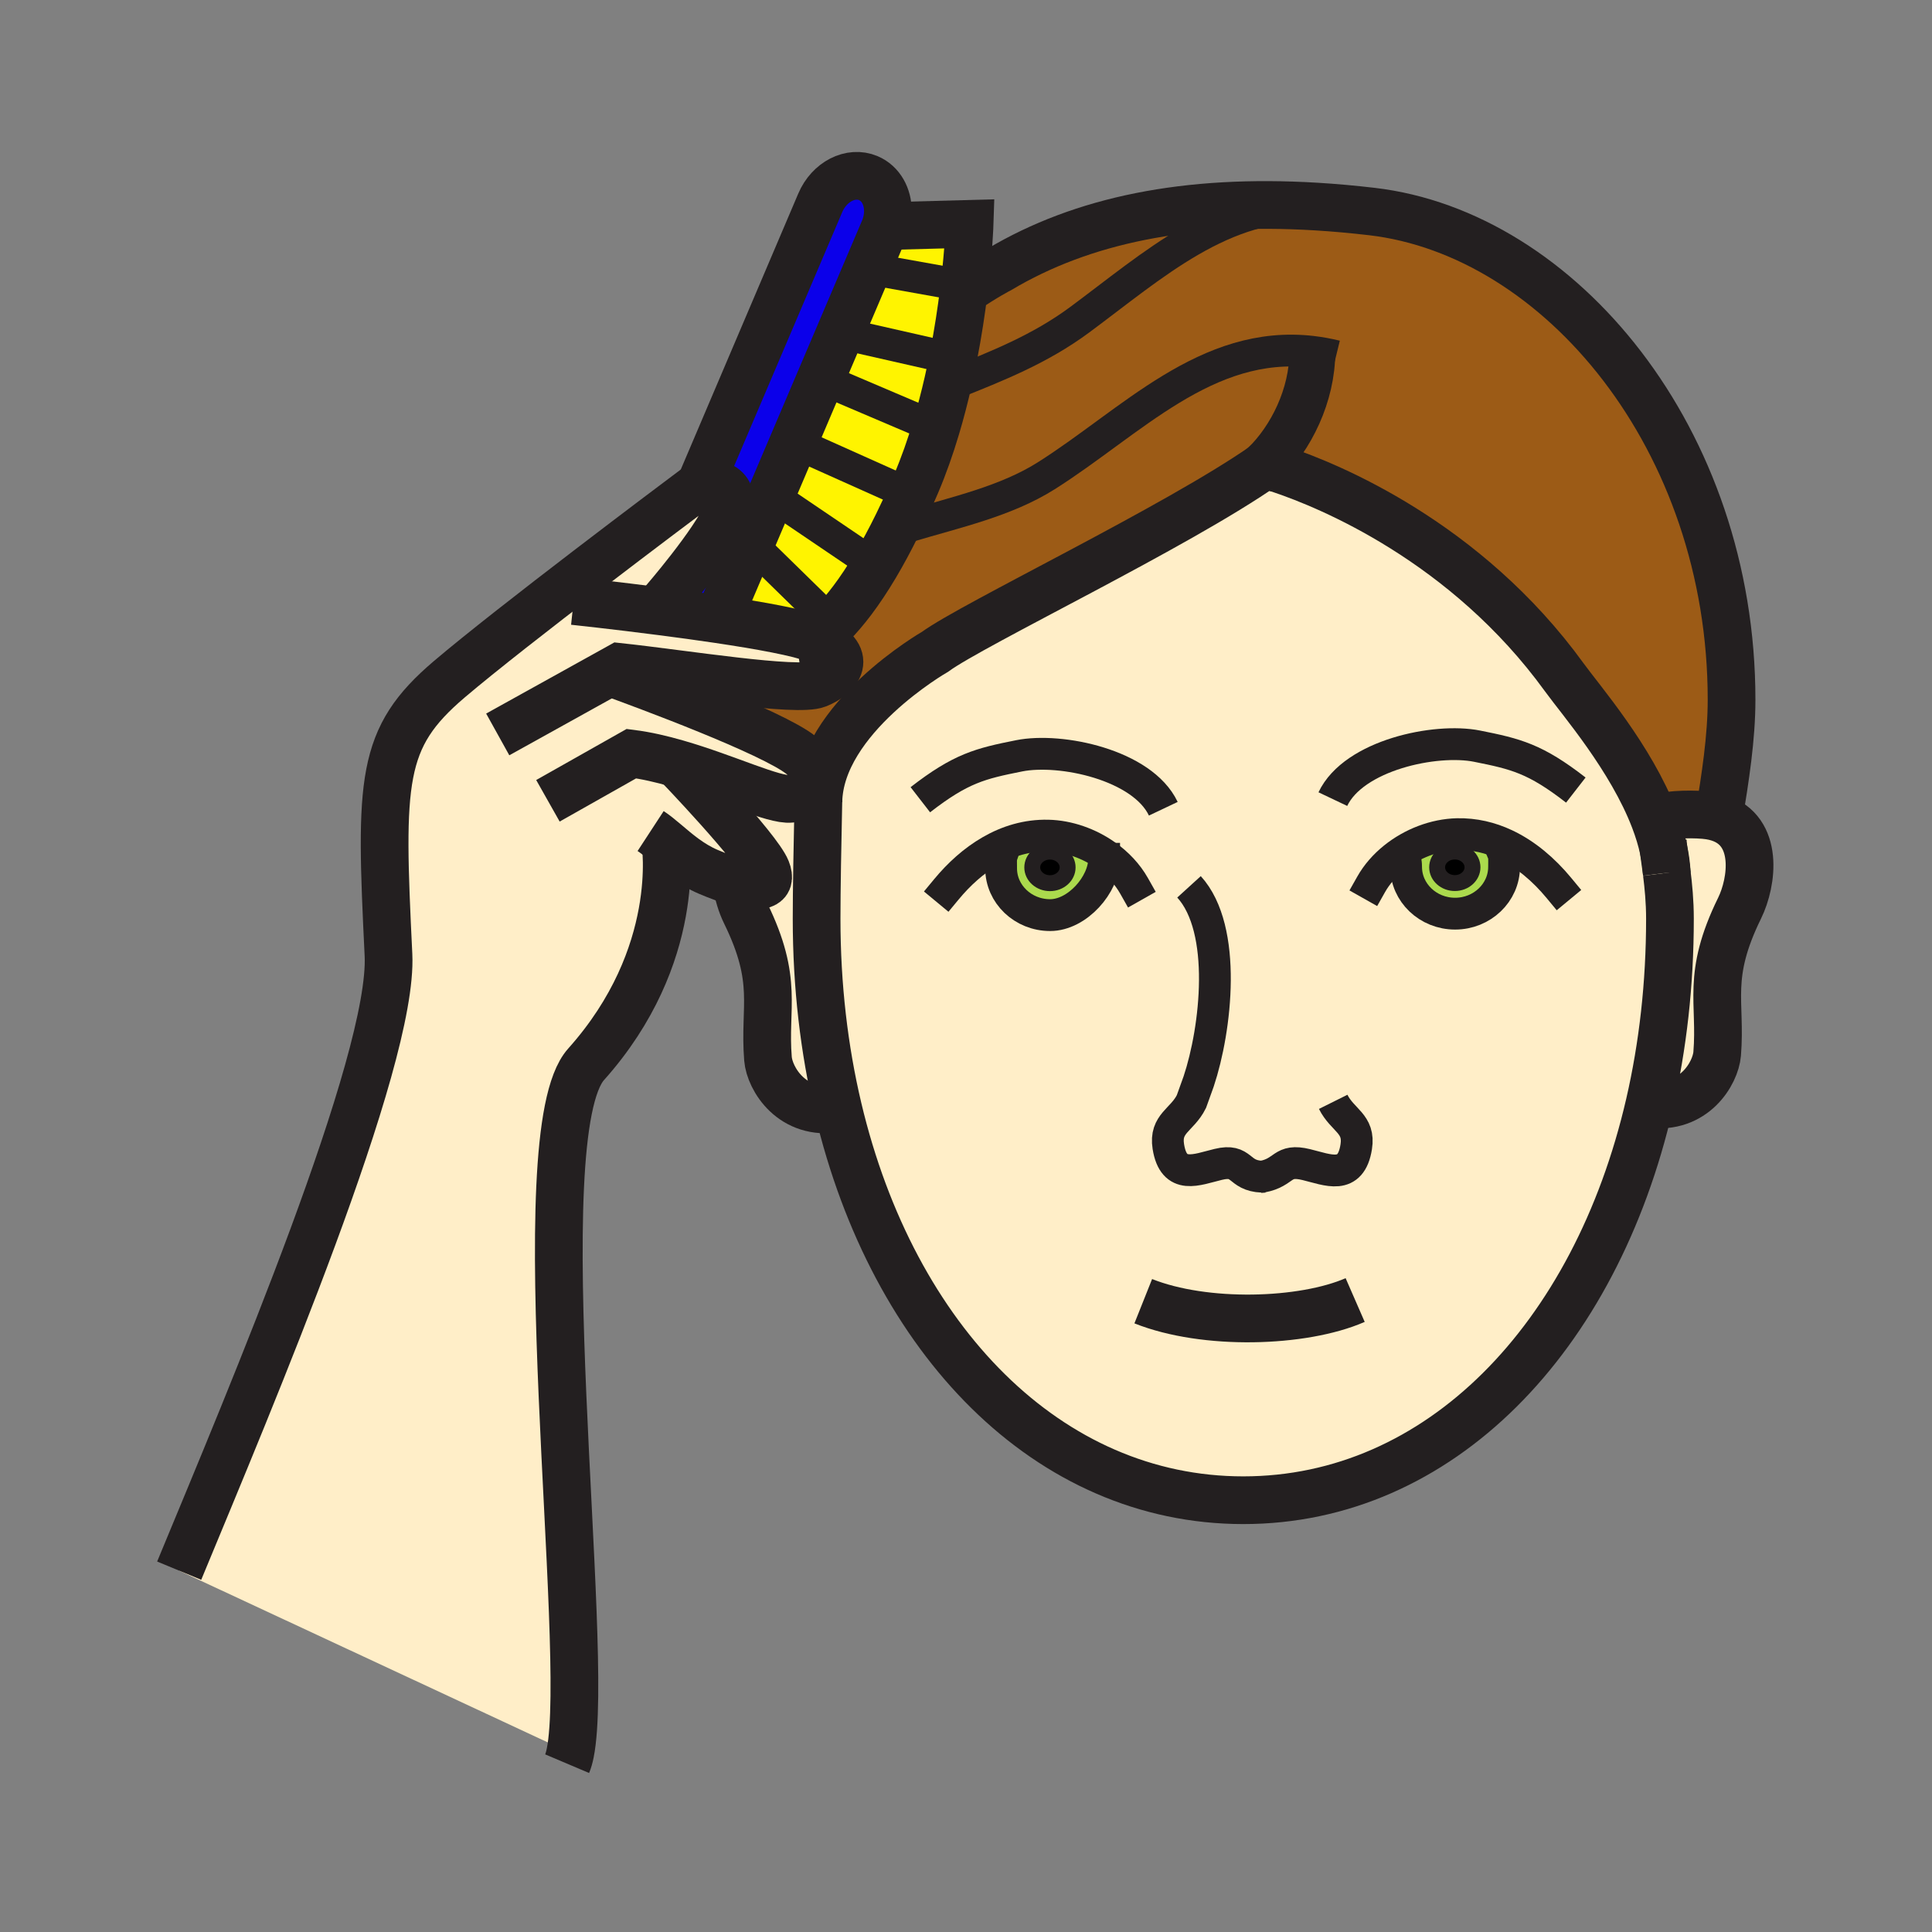 <svg enable-background="new 0 0 850.394 850.394" height="850.394" viewBox="0 0 850.394 850.394" width="850.394" xmlns="http://www.w3.org/2000/svg"><rect x="0" y="0" width="850.394" height="850.394" fill="#808080" stroke="none"/><path d="m462.15 374.85c4.3 0 7.779 3.11 7.779 6.95 0 3.83-3.479 6.94-7.779 6.94-4.301 0-7.79-3.11-7.79-6.94 0-3.84 3.49-6.95 7.79-6.95z"/><path d="m640.36 374.81c4.3 0 7.779 3.1 7.779 6.94 0 3.83-3.479 6.94-7.779 6.94-4.301 0-7.79-3.11-7.79-6.94 0-3.84 3.49-6.94 7.79-6.94z"/><path d="m486 378c0 11.38-11.86 24.8-23.78 24.8-11.899 0-21.569-9.22-21.569-20.6 0-2.82-.181-4.25.369-5.85l-5.079-1.73c7.6-4.41 16.109-7.01 25.359-6.81 8.92.2 18.04 3.43 25.49 8.7zm-16.07 3.8c0-3.84-3.479-6.95-7.779-6.95-4.301 0-7.79 3.11-7.79 6.95 0 3.83 3.489 6.94 7.79 6.94 4.299 0 7.779-3.11 7.779-6.94z" fill="#abda4d"/><path d="m662.54 371.76c-6.49-3.05-13.57-4.76-21.14-4.6-9.86.23-19.96 4.14-27.79 10.44l5.029.96c.04.68.271 1.39.271 3 0 11.37 9.649 20.6 21.57 20.6 11.89 0 21.56-9.23 21.56-20.6 0-3.1.21-4.53-.55-6.34zm-200.32 31.04c11.92 0 23.78-13.42 23.78-24.8l.79-1.49c-7.45-5.27-16.57-8.5-25.49-8.7-9.25-.2-17.76 2.4-25.359 6.81l5.079 1.73c-.55 1.6-.369 3.03-.369 5.85-.001 11.38 9.669 20.6 21.569 20.6zm93.34 115.14c-.01 0-.01 0-.01 0-.28.05-.56.1-.85.14l1.83-.12c-.34 0-.66-.01-.97-.02zm-186.67-30.08c-6.15-25.96-9.45-53.98-9.45-83.42 0-12.69.37-33.2.77-51.52h.01c.67-36.98 51.35-66.02 51.35-66.02 16.57-12.16 106.7-55.17 145.17-82.15 1.02.9 4.149 1.58 7.359 2.03 20.5 6.91 81.061 31.45 124.46 91.38 7.311 10.09 29.341 35.44 39.681 62.52 1.689 4.42 3.069 8.89 4.02 13.34.34 2.73.87 6.15 1.38 10.12v.04c.73 5.75 1.41 12.64 1.41 20.26 0 28.69-3.13 56.02-8.979 81.42-23.791 103.22-92.531 174.48-178.821 174.48-85.74 0-154.15-70.34-178.36-172.48z" fill="#ffeec8"/><path d="m732.26 374.02c-.95-4.45-2.33-8.92-4.02-13.34l1.76-.68c4.75-1.7 16.87-1.88 22.66-.95 1.38.22 2.67.53 3.859.91 17.841 5.69 14.87 28.19 9.181 39.78-14.75 30.08-8 41.149-9.87 64.12-.7 8.489-10.13 24.75-29.76 22 5.85-25.4 8.979-52.73 8.979-81.42 0-7.62-.68-14.51-1.41-20.26 0-.01 0-.03 0-.04-.179-3.35-.659-6.73-1.379-10.12z" fill="#ffeec8"/><path d="m577.64 154.86c-46.59-5.5-79.87 31.03-117.149 54.58-17.69 11.17-39.64 16.01-60.36 22.19l-4.99-.99c1.95-3.98 3.94-8.24 5.95-12.82.7-1.57 1.4-3.18 2.1-4.82 3.42-8.03 6.35-16.4 8.85-24.79 2.02-6.75 3.76-13.52 5.27-20.14l2.7.61c18.69-7.5 37.67-14.94 55.2-27.92 32.24-23.87 63.31-52.27 104.19-49.78v-.06c7.909.48 16.04 1.21 24.39 2.18 82.76 9.64 158.38 100.16 158.38 214.88 0 16.79-2.76 34.33-5.65 51.97v.01c-1.189-.38-2.479-.69-3.859-.91-5.79-.93-17.91-.75-22.66.95l-1.76.68c-10.34-27.08-32.37-52.43-39.681-62.52-43.399-59.93-103.96-84.47-124.46-91.38-4.529-1.53-7.109-2.2-7.109-2.2-.08.06-.16.12-.25.17-.15-.13-.26-.27-.311-.41 11.851-11.54 21.21-30.37 21.21-49.47v-.01z" fill="#9c5b16"/><path d="m662.54 371.76-1.05 3.46c.76 1.81.55 3.24.55 6.34 0 11.37-9.67 20.6-21.56 20.6-11.921 0-21.57-9.23-21.57-20.6 0-1.61-.23-2.32-.271-3l-5.029-.96c7.83-6.3 17.93-10.21 27.79-10.44 7.57-.16 14.65 1.55 21.14 4.6zm-14.4 9.99c0-3.84-3.479-6.94-7.779-6.94-4.301 0-7.79 3.1-7.79 6.94 0 3.83 3.489 6.94 7.79 6.94 4.299 0 7.779-3.11 7.779-6.94z" fill="#abda4d"/><path d="m579.4 90.92v.06c-40.881-2.49-71.95 25.91-104.19 49.78-17.53 12.98-36.51 20.42-55.2 27.92l-2.7-.61c.86-3.79 1.65-7.53 2.36-11.2 2.04-10.42 3.5-20.22 4.55-28.7 9.419-6.41 15.73-9.63 15.73-9.63 36.49-21.71 82.38-31.07 139.45-27.62z" fill="#9c5b16"/><path d="m577.64 154.86v.01c0 19.1-9.359 37.93-21.21 49.47.051.14.16.28.311.41-38.471 26.98-128.601 69.99-145.17 82.15 0 0-50.68 29.04-51.35 66.02h-.01c.06-2.88.13-5.71.19-8.44l-.32-.07c.64-3.04-1.23-7.04-7.46-12.01-12.75-10.17-68.91-30.94-84.23-36.49l4.23-2.35c28.01 3 78.24 11.19 87.21 7.57 8.95-3.61 16.66-12.31-.75-19.73-.13-.06-.26-.11-.4-.16 2.2-1.57 4.82-3.76 7.8-6.8 5.28-5.39 11.69-13.46 18.85-25.53 3.14-5.29 6.42-11.34 9.81-18.27l4.99.99c20.72-6.18 42.67-11.02 60.36-22.19 37.279-23.55 70.559-60.08 117.149-54.58z" fill="#9c5b16"/><path d="m393.51 99.43 33.28-.9s-.35 10.85-2.26 27.15l-2.1-.25-40.55-7.27 7.22-16.95c.29-.69.55-1.38.76-2.07z" fill="#fff400"/><path d="m422.43 125.43 2.1.25c-.1.81-.2 1.64-.31 2.49-1.05 8.48-2.51 18.28-4.55 28.7l-5.04-.05-44.87-10.19 12.12-28.47z" fill="#fff400"/><path d="m414.63 156.82 5.04.05c-.71 3.67-1.5 7.41-2.36 11.2-1.51 6.62-3.25 13.39-5.27 20.14l-50.78-21.63 8.5-19.95z" fill="#fff400"/><path d="m361.26 166.58 50.78 21.63c-2.5 8.39-5.43 16.76-8.85 24.79-.7 1.64-1.4 3.25-2.1 4.82l-51.77-23.19z" fill="#fff400"/><path d="m349.32 194.63 51.77 23.19c-2.01 4.58-4 8.84-5.95 12.82-3.39 6.93-6.67 12.98-9.81 18.27h-.01l-45.88-31.07z" fill="#fff400"/><path d="m390.82 92.92c0 2.03-.31 4.13-.96 6.22-.21.69-.47 1.38-.76 2.07l-7.22 16.95-12.12 28.47-8.5 19.95-11.94 28.05-9.88 23.21-9.06 21.27-14.25 33.47c-8.22-1.23-16.71-2.38-24.71-3.41l.52-4.16s22.44-25.86 28.19-39.4c5.77-13.54-10.24-13.5-10.24-13.5s-.59.44-1.68 1.26l52.84-124.1c3.96-9.29 13.44-14.15 21.18-10.85 5.46 2.32 8.59 8.06 8.59 14.5z" fill="#0b00ea"/><path d="m385.32 248.91h.01c-7.16 12.07-13.57 20.14-18.85 25.53l-36.1-35.33 9.06-21.27z" fill="#fff400"/><path d="m366.48 274.44c-2.98 3.04-5.6 5.23-7.8 6.8-6.98-2.82-24.08-5.91-42.55-8.66l14.25-33.47z" fill="#fff400"/><path d="m368.89 487.86c-20.38 3.529-30.14-13.181-30.85-21.82-1.87-22.95 4.88-34.021-9.87-64.12-1.84-3.74-3.39-8.62-4.05-13.7 10.28 2.91 16.15 1.81 13.28-5.31-3.89-9.66-39.57-46.85-39.57-46.85l.01-.02c21.99 6.33 42.83 16.39 50.21 15.56 5.55-.62 11.16-3 12.03-7.19l.32.07c-.06 2.73-.13 5.56-.19 8.44-.4 18.32-.77 38.83-.77 51.52 0 29.44 3.3 57.46 9.45 83.42z" fill="#ffeec8"/><path d="m358.68 281.24c.14.05.27.1.4.16 17.41 7.42 9.7 16.12.75 19.73-8.97 3.62-59.2-4.57-87.21-7.57l-4.23 2.35c15.32 5.55 71.48 26.32 84.23 36.49 6.23 4.97 8.1 8.97 7.46 12.01-.87 4.19-6.48 6.57-12.03 7.19-7.38.83-28.22-9.23-50.21-15.56l-.01.02s35.68 37.19 39.57 46.85c2.87 7.12-3 8.22-13.28 5.31-3.64-1.02-7.84-2.55-12.4-4.49-7.76-3.31-13.68-8.51-18.84-12.87 0 0 8 49.62-34.9 97.61-27.56 30.83 2.21 257.46-6.98 303.07l-172.13-80.19c31.73-76.6 94.4-224.56 92.12-271.06-3.77-77.01-3.68-95.4 26.76-121.29 27.86-23.68 98.68-76.81 110.46-85.63 1.09-.82 1.68-1.26 1.68-1.26s16.01-.04 10.24 13.5c-5.75 13.54-28.19 39.4-28.19 39.4l-.52 4.16c8 1.03 16.49 2.18 24.71 3.41 18.47 2.75 35.57 5.84 42.55 8.66z" fill="#ffeec8"/><g fill="none"><path d="m416.55 391.47c5.54-6.69 12.05-12.61 19.391-16.85 7.6-4.41 16.109-7.01 25.359-6.81 8.92.2 18.04 3.43 25.49 8.7 5.11 3.6 9.43 8.18 12.38 13.4" stroke="#231f20" stroke-linecap="square" stroke-miterlimit="10" stroke-width="14"/><path d="m486 378c0 11.38-11.86 24.8-23.78 24.8-11.899 0-21.569-9.22-21.569-20.6 0-2.82-.181-4.25.369-5.85" stroke="#231f20" stroke-linecap="square" stroke-miterlimit="10" stroke-width="14"/><path d="m686.14 390.81c-6.569-7.94-14.52-14.79-23.6-19.05-6.49-3.05-13.57-4.76-21.14-4.6-9.86.23-19.96 4.14-27.79 10.44-4.11 3.3-7.591 7.25-10.091 11.68" stroke="#231f20" stroke-linecap="square" stroke-miterlimit="10" stroke-width="14"/><path d="m618.64 378.56c.04.68.271 1.39.271 3 0 11.37 9.649 20.6 21.57 20.6 11.89 0 21.56-9.23 21.56-20.6 0-3.1.21-4.53-.55-6.34" stroke="#231f20" stroke-linecap="square" stroke-miterlimit="10" stroke-width="14"/><path d="m324.12 388.22c.66 5.08 2.21 9.96 4.05 13.7 14.75 30.1 8 41.17 9.87 64.12.71 8.64 10.47 25.35 30.85 21.82.2-.03.41-.07.61-.11" stroke="#231f20" stroke-width="21"/><path d="m730 360c4.75-1.7 16.87-1.88 22.66-.95 1.38.22 2.67.53 3.859.91 17.841 5.69 14.87 28.19 9.181 39.78-14.75 30.08-8 41.149-9.87 64.12-.7 8.489-10.13 24.75-29.76 22-.561-.08-1.13-.181-1.7-.29" stroke="#231f20" stroke-width="21"/><path d="m503.22 572.74c27.13 10.819 70.19 9.56 93.271-.51" stroke="#231f20" stroke-width="21"/><path d="m733.64 384.18c.73 5.75 1.41 12.64 1.41 20.26 0 28.69-3.13 56.02-8.979 81.42-23.791 103.22-92.531 174.48-178.821 174.48-85.74 0-154.15-70.34-178.36-172.479-6.15-25.96-9.45-53.98-9.45-83.42 0-12.69.37-33.2.77-51.52.06-2.88.13-5.71.19-8.44" stroke="#231f20" stroke-width="21"/><path d="m731.87 369.72c.02 1.13.17 2.57.39 4.3.34 2.73.87 6.15 1.38 10.12" stroke="#231f20" stroke-width="21"/><path d="m555.56 517.94c10.24-1.91 8.421-7.99 19.431-5.32 9.51 2.3 19.609 7.05 21.97-7.83 1.64-10.23-6.05-11.58-10.14-19.8" stroke="#231f20" stroke-width="14"/><path d="m523.36 390.35c17.06 18.73 11.89 62.72 4.26 85.61l-3.21 8.93c-4.09 8.21-11.78 9.551-10.15 19.79 2.37 14.87 12.46 10.12 21.971 7.84 10.989-2.67 8.489 4.99 19.319 5.421h.01c.311.01.631.02.971.02l-1.83.12c.29-.04.569-.09.85-.14" stroke="#231f20" stroke-width="14"/><path d="m469.93 381.8c0 3.83-3.479 6.94-7.779 6.94-4.301 0-7.79-3.11-7.79-6.94 0-3.84 3.489-6.95 7.79-6.95 4.299 0 7.779 3.11 7.779 6.95z" stroke="#231f20" stroke-width="7"/><path d="m648.14 381.75c0 3.83-3.479 6.94-7.779 6.94-4.301 0-7.79-3.11-7.79-6.94 0-3.84 3.489-6.94 7.79-6.94 4.299 0 7.779 3.1 7.779 6.94z" stroke="#231f20" stroke-width="7"/><path d="m512.04 355.98c-9.2-19.39-45.21-26.94-63.43-23.3-17.141 3.41-25.64 5.47-43.51 19.33" stroke="#231f20" stroke-width="14"/><path d="m586.67 351.74c9.21-19.38 45.22-26.95 63.45-23.31 17.16 3.42 25.649 5.47 43.5 19.33" stroke="#231f20" stroke-width="14"/><path d="m733.64 384.18c0-.01 0-.03 0-.04-.18-3.35-.659-6.73-1.38-10.12-.95-4.45-2.33-8.92-4.02-13.34-10.34-27.08-32.37-52.43-39.681-62.52-43.399-59.93-103.96-84.47-124.46-91.38-4.529-1.53-7.109-2.2-7.109-2.2-.08.06-.16.12-.25.17-38.471 26.98-128.601 69.99-145.17 82.15 0 0-50.68 29.04-51.35 66.02" stroke="#231f20" stroke-width="21"/><path d="m756.52 359.95c2.891-17.64 5.65-35.18 5.65-51.97 0-114.72-75.62-205.24-158.38-214.88-8.35-.97-16.48-1.7-24.39-2.18-57.07-3.45-102.96 5.91-139.45 27.62 0 0-6.311 3.22-15.73 9.63" stroke="#231f20" stroke-width="21"/><path d="m572.06 207.46c-1.229.01-4.64-.21-7.96-.68-3.21-.45-6.34-1.13-7.359-2.03-.15-.13-.26-.27-.311-.41 11.851-11.54 21.21-30.37 21.21-49.47" stroke="#231f20" stroke-width="20.189"/><path d="m420.01 168.68c18.69-7.5 37.67-14.94 55.2-27.92 32.24-23.87 63.31-52.27 104.19-49.78 5.05.31 10.26 1.09 15.649 2.41" stroke="#231f20" stroke-width="14"/><path d="m400.13 231.63c20.72-6.18 42.67-11.02 60.36-22.19 37.279-23.55 70.56-60.08 117.149-54.58 3.41.4 6.88 1.03 10.44 1.9" stroke="#231f20" stroke-width="14"/><path d="m381.88 118.16 40.55 7.27" stroke="#231f20" stroke-width="14"/><path d="m369.76 146.63 44.87 10.19" stroke="#231f20" stroke-width="14"/><path d="m361.26 166.58 50.78 21.63 4.34 1.85" stroke="#231f20" stroke-width="14"/><path d="m291.94 265.01s22.44-25.86 28.19-39.4c5.77-13.54-10.24-13.5-10.24-13.5s-.59.44-1.68 1.26c-11.78 8.82-82.6 61.95-110.46 85.63-30.44 25.89-30.53 44.28-26.76 121.29 2.28 46.5-60.39 194.46-92.12 271.06" stroke="#231f20" stroke-width="21"/><path d="m252.48 264.55s17.74 1.88 38.94 4.62c8 1.03 16.49 2.18 24.71 3.41 18.47 2.75 35.57 5.84 42.55 8.66.14.05.27.1.4.16 17.41 7.42 9.7 16.12.75 19.73-8.97 3.62-59.2-4.57-87.21-7.57l-4.23 2.35-49.31 27.36" stroke="#231f20" stroke-width="21"/><path d="m264.52 294.51s1.41.5 3.87 1.4c15.32 5.55 71.48 26.32 84.23 36.49 6.23 4.97 8.1 8.97 7.46 12.01-.87 4.19-6.48 6.57-12.03 7.19-7.38.83-28.22-9.23-50.21-15.56-6.64-1.92-13.39-3.49-19.91-4.32l-36.75 20.76" stroke="#231f20" stroke-width="21"/><path d="m292.88 370.86s8 49.62-34.9 97.61c-27.56 30.83 2.21 257.46-6.98 303.07-.38 1.92-.84 3.52-1.37 4.77" stroke="#231f20" stroke-width="21"/><path d="m297.83 336.06s35.68 37.19 39.57 46.85c2.87 7.12-3 8.22-13.28 5.31-3.64-1.02-7.84-2.55-12.4-4.49-7.76-3.31-13.68-8.51-18.84-12.87-2.29-1.93-4.42-3.7-6.5-5.06" stroke="#231f20" stroke-width="21"/><path d="m308 213.85.21-.48 52.84-124.1c3.96-9.29 13.44-14.15 21.18-10.85 5.46 2.32 8.59 8.06 8.59 14.5 0 2.03-.31 4.13-.96 6.22-.21.69-.47 1.38-.76 2.07l-7.22 16.95-12.12 28.47-8.5 19.95-11.94 28.05-9.88 23.21-9.06 21.27-14.25 33.47-.32.75" stroke="#231f20" stroke-width="21"/><path d="m393.51 99.43 33.28-.9s-.35 10.85-2.26 27.15c-.1.81-.2 1.64-.31 2.49-1.05 8.48-2.51 18.28-4.55 28.7-.71 3.67-1.5 7.41-2.36 11.2-1.51 6.62-3.25 13.39-5.27 20.14-2.5 8.39-5.43 16.76-8.85 24.79-.7 1.64-1.4 3.25-2.1 4.82-2.01 4.58-4 8.84-5.95 12.82-3.39 6.93-6.67 12.98-9.81 18.27-7.16 12.07-13.57 20.14-18.85 25.53-2.98 3.04-5.6 5.23-7.8 6.8-4.93 3.51-7.75 3.94-7.75 3.94" stroke="#231f20" stroke-width="21"/><path d="m349.32 194.63 51.77 23.19" stroke="#231f20" stroke-width="14"/><path d="m339.44 217.84 45.88 31.07" stroke="#231f20" stroke-width="14"/><path d="m330.38 239.11 36.1 35.33" stroke="#231f20" stroke-width="14"/><path d="m0 0h850.394v850.394h-850.394z"/></g></svg>